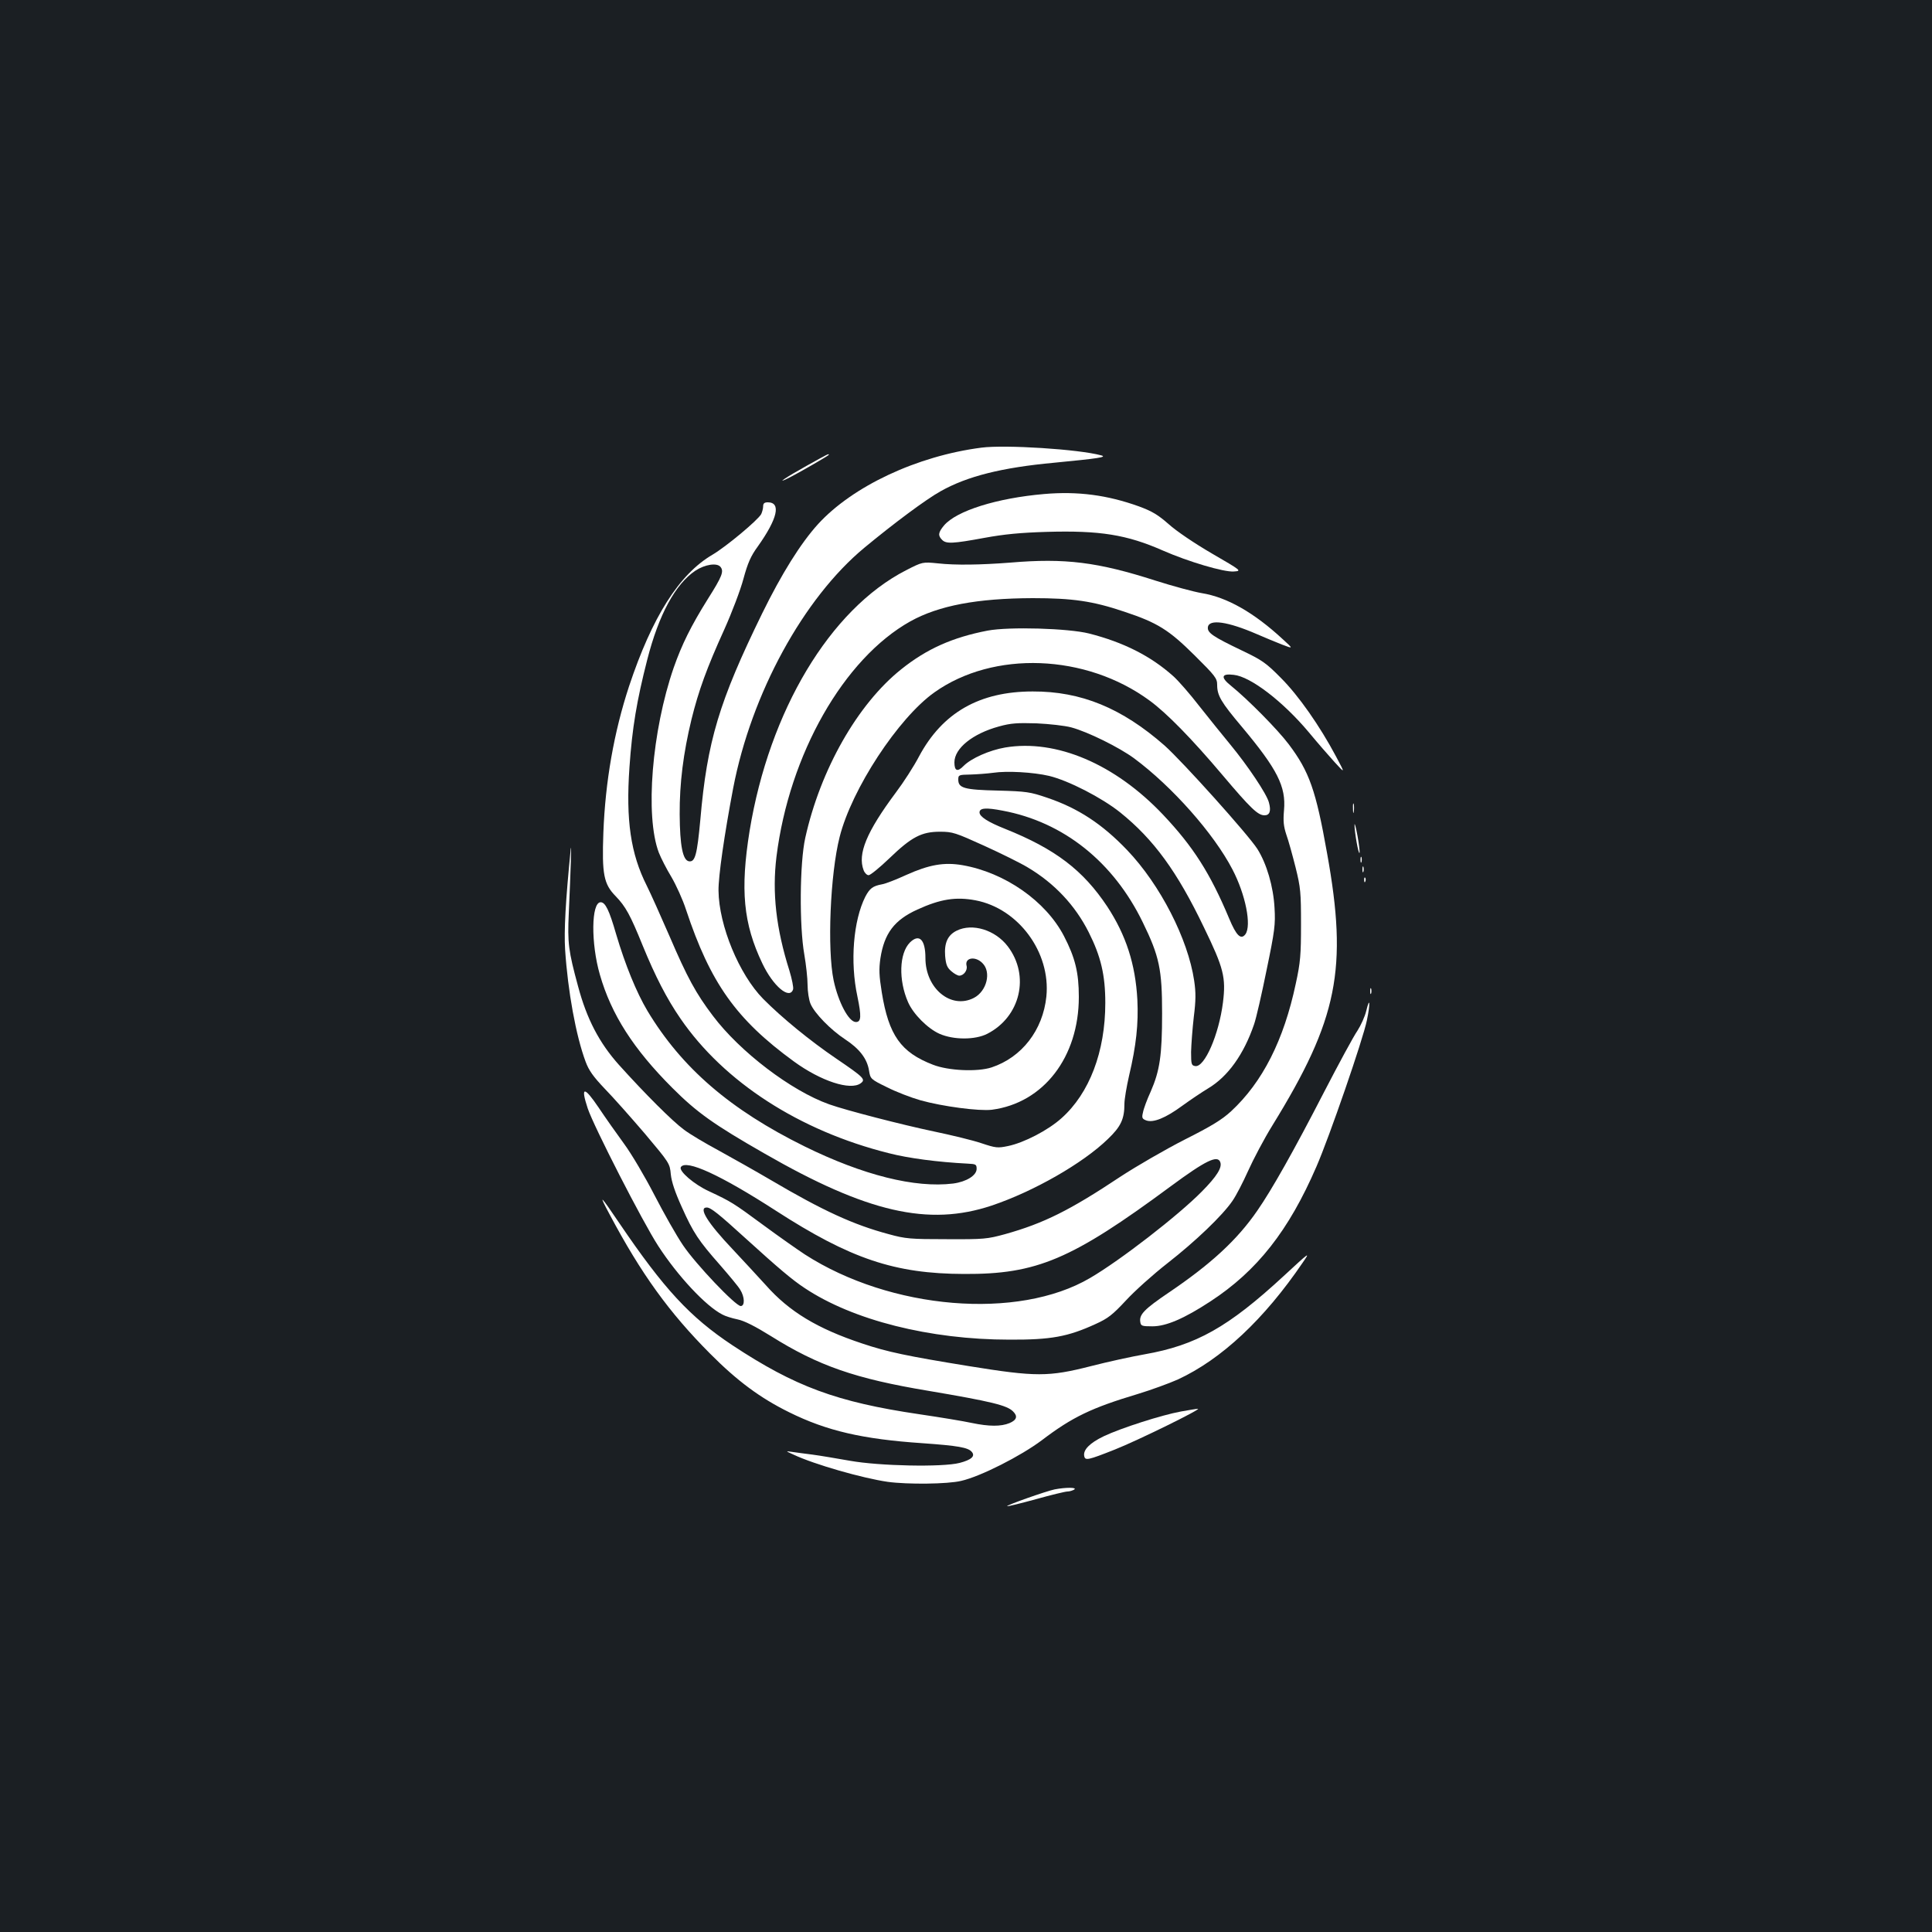 <?xml version="1.0" standalone="no"?>
<!DOCTYPE svg PUBLIC "-//W3C//DTD SVG 20010904//EN"
 "http://www.w3.org/TR/2001/REC-SVG-20010904/DTD/svg10.dtd">
<svg version="1.0" xmlns="http://www.w3.org/2000/svg"
 width="1000pt" height="1000pt" viewBox="0 0 1000 1000"
 preserveAspectRatio="xMidYMid meet">
<rect width="100%" height="100%" fill="#1b1f23"/>
<g transform="translate(0,1000) scale(0.1,-0.1)"
fill="#ffffff" stroke="none">
<path d="M5080 7683 c-334 -43 -667 -200 -846 -396 -90 -99 -189 -258 -289
-462 -223 -456 -285 -662 -320 -1067 -17 -183 -27 -221 -59 -216 -32 5 -47 81
-48 243 -1 160 19 318 61 491 37 150 80 268 170 466 39 87 84 205 99 262 22
81 38 118 74 167 103 145 122 229 52 229 -18 0 -24 -6 -24 -21 0 -11 -5 -29
-10 -40 -18 -32 -181 -168 -252 -210 -173 -101 -313 -323 -432 -681 -78 -237
-123 -493 -133 -758 -8 -216 2 -266 64 -329 51 -53 75 -96 139 -254 65 -159
125 -276 196 -379 225 -328 615 -581 1079 -697 101 -26 252 -46 409 -54 41 -2
45 -4 45 -27 0 -34 -53 -67 -122 -76 -197 -24 -465 43 -768 192 -385 190 -636
406 -814 702 -57 96 -115 238 -162 397 -36 125 -56 165 -80 165 -49 0 -51
-213 -4 -375 59 -206 174 -385 375 -586 127 -127 214 -189 476 -339 532 -306
850 -379 1177 -270 217 73 471 218 601 344 68 65 86 104 86 183 0 23 11 88 24
145 37 156 49 269 43 393 -10 185 -59 335 -156 483 -125 188 -269 298 -529
402 -88 35 -132 63 -132 85 0 23 33 26 120 9 315 -59 573 -265 725 -578 86
-176 100 -244 100 -471 0 -218 -12 -297 -59 -405 -19 -41 -37 -90 -40 -108 -7
-28 -4 -33 16 -41 37 -14 101 12 188 76 44 32 104 72 134 90 102 61 184 176
237 331 11 31 40 158 65 282 42 202 46 235 41 320 -6 112 -41 230 -89 306 -49
76 -386 451 -480 535 -221 194 -432 281 -683 280 -276 0 -467 -110 -588 -336
-26 -50 -80 -134 -120 -187 -152 -204 -199 -318 -167 -402 5 -14 17 -26 26
-26 9 0 58 40 108 88 114 110 166 137 261 137 66 0 80 -5 230 -73 88 -40 189
-90 225 -112 138 -82 245 -196 315 -335 63 -125 86 -222 86 -366 0 -252 -82
-468 -227 -597 -69 -62 -194 -127 -277 -144 -53 -11 -63 -10 -138 15 -44 15
-156 42 -247 61 -162 34 -453 109 -540 140 -197 70 -462 272 -602 458 -88 116
-133 199 -224 411 -46 106 -99 224 -118 262 -84 166 -109 340 -90 613 14 204
38 346 92 557 60 235 146 392 249 461 50 33 112 42 130 20 19 -23 9 -49 -65
-166 -87 -139 -135 -236 -177 -356 -113 -327 -149 -767 -77 -957 11 -28 40
-85 65 -126 24 -41 59 -117 76 -170 126 -379 259 -567 558 -785 140 -102 293
-152 346 -113 27 20 17 30 -127 128 -134 91 -281 211 -378 309 -124 126 -229
379 -231 560 -1 74 30 289 76 531 94 489 364 983 679 1244 152 126 320 251
394 292 138 78 318 123 589 148 227 22 276 29 243 38 -116 32 -498 56 -620 40z
m465 -1448 c86 -23 249 -104 325 -160 197 -146 413 -390 509 -575 68 -130 100
-291 67 -336 -23 -30 -47 -7 -84 82 -98 234 -186 372 -342 537 -249 263 -553
392 -817 348 -82 -14 -176 -56 -215 -95 -32 -33 -48 -27 -48 18 0 73 95 149
231 186 61 17 95 19 194 16 66 -3 147 -12 180 -21z m-115 -251 c100 -24 273
-113 368 -189 173 -139 295 -306 433 -594 103 -212 115 -260 99 -390 -21 -166
-95 -336 -143 -329 -20 3 -22 8 -22 73 1 39 7 120 14 181 11 87 11 127 2 188
-32 216 -176 497 -347 676 -129 135 -254 217 -414 271 -88 30 -107 33 -255 37
-175 4 -205 13 -205 57 0 24 3 25 63 26 34 1 87 5 117 9 72 11 209 3 290 -16z"/>
<path d="M4175 7589 c-108 -60 -164 -98 -95 -64 52 26 210 117 210 121 0 7 -2
6 -115 -57z"/>
<path d="M5405 7443 c-245 -21 -455 -87 -519 -163 -30 -36 -32 -52 -10 -74 21
-22 56 -20 219 10 103 19 188 27 322 31 275 8 415 -14 603 -97 130 -57 315
-112 366 -108 42 3 42 3 -113 93 -91 53 -184 116 -224 152 -56 49 -86 67 -154
92 -164 59 -317 79 -490 64z"/>
<path d="M5230 7088 c-155 -12 -285 -14 -375 -4 -80 8 -80 8 -166 -36 -393
-202 -707 -727 -809 -1348 -49 -305 -33 -480 66 -687 56 -118 141 -189 159
-134 3 10 -6 54 -19 97 -69 218 -90 403 -67 590 66 529 348 1025 693 1218 148
82 346 119 633 120 207 0 311 -15 474 -70 172 -57 231 -94 364 -226 107 -106
117 -119 117 -153 0 -55 20 -89 127 -216 185 -221 230 -310 219 -433 -5 -57
-2 -83 12 -126 11 -30 32 -107 48 -170 26 -105 28 -130 28 -295 0 -157 -3
-196 -27 -306 -62 -293 -172 -510 -335 -661 -48 -44 -102 -77 -241 -147 -98
-50 -247 -136 -331 -191 -263 -175 -398 -242 -598 -298 -92 -25 -108 -27 -302
-26 -188 0 -213 2 -300 26 -183 49 -340 121 -610 280 -80 47 -201 115 -270
153 -69 37 -150 85 -180 108 -59 43 -202 186 -337 336 -101 113 -166 237 -211
406 -50 184 -55 224 -48 378 10 224 15 376 10 332 -27 -271 -35 -423 -29 -520
14 -215 56 -446 106 -580 17 -46 40 -78 99 -140 43 -44 136 -149 208 -233 127
-151 129 -154 134 -210 4 -39 22 -93 57 -170 60 -134 87 -174 199 -301 46 -53
93 -109 103 -126 24 -38 25 -85 3 -85 -27 0 -234 218 -299 315 -34 50 -100
167 -148 260 -49 95 -118 212 -157 265 -38 52 -98 137 -132 188 -75 111 -94
110 -56 -5 31 -93 286 -591 365 -712 101 -156 247 -312 332 -355 14 -8 49 -19
78 -25 35 -7 92 -36 174 -87 244 -153 436 -220 815 -283 325 -55 406 -75 437
-106 26 -25 20 -45 -18 -61 -44 -18 -105 -18 -196 1 -41 9 -162 29 -271 45
-427 63 -643 143 -967 357 -220 146 -354 291 -586 633 -100 148 -109 155 -50
45 164 -309 309 -509 520 -721 141 -142 260 -230 410 -304 194 -96 379 -139
690 -160 183 -13 236 -22 255 -45 19 -22 -2 -41 -63 -57 -89 -23 -416 -16
-567 11 -69 12 -156 27 -195 32 -38 5 -86 11 -105 14 -35 5 -35 5 7 -14 108
-51 357 -122 488 -141 103 -14 310 -12 380 5 101 23 309 129 417 210 159 121
258 168 498 240 69 21 162 55 207 75 226 105 446 311 646 605 40 58 37 56 -98
-69 -288 -266 -454 -359 -721 -406 -63 -11 -188 -38 -277 -61 -220 -56 -285
-56 -632 0 -320 52 -421 73 -552 117 -232 77 -378 165 -499 302 -44 48 -121
132 -172 186 -129 136 -179 216 -134 216 21 0 61 -32 207 -165 163 -148 236
-210 300 -252 249 -166 648 -267 1060 -267 215 -1 302 15 446 81 64 29 87 47
157 122 45 49 141 135 214 192 146 114 285 247 337 323 19 27 55 97 81 155 26
58 82 165 126 236 339 550 391 810 283 1408 -58 327 -92 423 -198 564 -57 76
-212 233 -300 304 -55 44 -49 64 15 56 87 -9 255 -138 389 -298 43 -52 103
-121 133 -154 55 -60 55 -60 7 30 -84 158 -194 315 -285 406 -77 78 -97 92
-204 143 -148 71 -178 91 -174 120 6 43 103 29 253 -36 39 -17 97 -41 130 -54
60 -23 60 -23 5 27 -150 139 -290 218 -420 239 -41 7 -149 36 -240 65 -299 96
-467 117 -750 93z m1086 -3103 c11 -28 -18 -74 -95 -152 -122 -124 -423 -357
-579 -448 -373 -219 -1032 -164 -1476 122 -38 25 -135 93 -215 152 -156 115
-166 121 -281 175 -77 35 -158 105 -146 125 26 42 206 -41 491 -225 387 -250
616 -327 975 -328 376 -2 556 74 1070 454 180 133 242 163 256 125z"/>
<path d="M5112 6736 c-182 -35 -316 -95 -447 -200 -226 -180 -419 -520 -497
-873 -29 -130 -31 -456 -5 -603 9 -52 17 -123 17 -158 0 -34 7 -78 15 -97 20
-49 105 -136 180 -185 73 -48 113 -99 123 -161 7 -43 8 -45 92 -86 47 -24 125
-54 174 -68 114 -32 304 -57 370 -49 267 35 450 272 450 584 0 126 -19 203
-77 315 -94 181 -306 329 -526 367 -94 16 -171 3 -291 -51 -50 -23 -106 -45
-124 -48 -49 -9 -64 -21 -87 -64 -62 -123 -80 -337 -41 -517 21 -102 20 -132
-8 -132 -37 0 -91 103 -115 215 -34 161 -18 551 31 743 62 247 303 615 490
748 306 218 785 200 1114 -42 88 -64 219 -198 377 -385 147 -174 184 -209 218
-209 27 0 35 22 23 66 -11 44 -110 191 -199 299 -41 50 -114 140 -162 201 -47
61 -108 131 -134 154 -117 105 -259 176 -436 221 -107 27 -413 36 -525 15z
m-63 -1396 c222 -42 390 -269 367 -498 -18 -174 -127 -315 -284 -367 -74 -24
-224 -17 -303 14 -166 64 -229 152 -265 375 -14 87 -15 120 -7 176 20 129 72
198 191 252 120 55 200 67 301 48z"/>
<path d="M4952 5183 c-47 -23 -65 -64 -60 -131 4 -45 10 -60 32 -79 15 -13 33
-23 41 -23 23 0 44 28 38 51 -11 42 45 52 82 14 47 -46 23 -145 -44 -180 -118
-61 -251 48 -251 206 0 96 -32 128 -80 81 -56 -56 -60 -195 -10 -309 27 -62
102 -137 163 -164 73 -32 184 -32 247 0 172 88 222 301 106 453 -65 85 -183
121 -264 81z"/>
<path d="M7003 5815 c0 -22 2 -30 4 -17 2 12 2 30 0 40 -3 9 -5 -1 -4 -23z"/>
<path d="M7011 5731 c-1 -33 21 -159 26 -145 2 6 -3 46 -11 90 -8 43 -15 68
-15 55z"/>
<path d="M7042 5550 c0 -14 2 -19 5 -12 2 6 2 18 0 25 -3 6 -5 1 -5 -13z"/>
<path d="M7052 5500 c0 -14 2 -19 5 -12 2 6 2 18 0 25 -3 6 -5 1 -5 -13z"/>
<path d="M7061 5444 c0 -11 3 -14 6 -6 3 7 2 16 -1 19 -3 4 -6 -2 -5 -13z"/>
<path d="M7092 4870 c0 -14 2 -19 5 -12 2 6 2 18 0 25 -3 6 -5 1 -5 -13z"/>
<path d="M7072 4769 c-7 -30 -28 -76 -46 -104 -19 -27 -97 -171 -174 -320
-154 -299 -269 -503 -344 -611 -104 -151 -238 -275 -458 -424 -127 -86 -154
-114 -148 -152 3 -21 8 -23 63 -23 71 0 164 40 300 129 242 158 406 367 549
698 67 154 241 658 261 757 18 86 16 128 -3 50z"/>
<path d="M6112 2694 c-99 -18 -311 -86 -399 -128 -73 -35 -108 -71 -101 -103
5 -24 19 -21 158 34 119 47 456 213 430 211 -8 0 -48 -7 -88 -14z"/>
<path d="M5459 2291 c-44 -9 -251 -82 -246 -87 2 -2 68 14 148 36 79 22 153
40 164 40 11 0 27 5 35 10 18 12 -44 12 -101 1z"/>
</g>
</svg>
